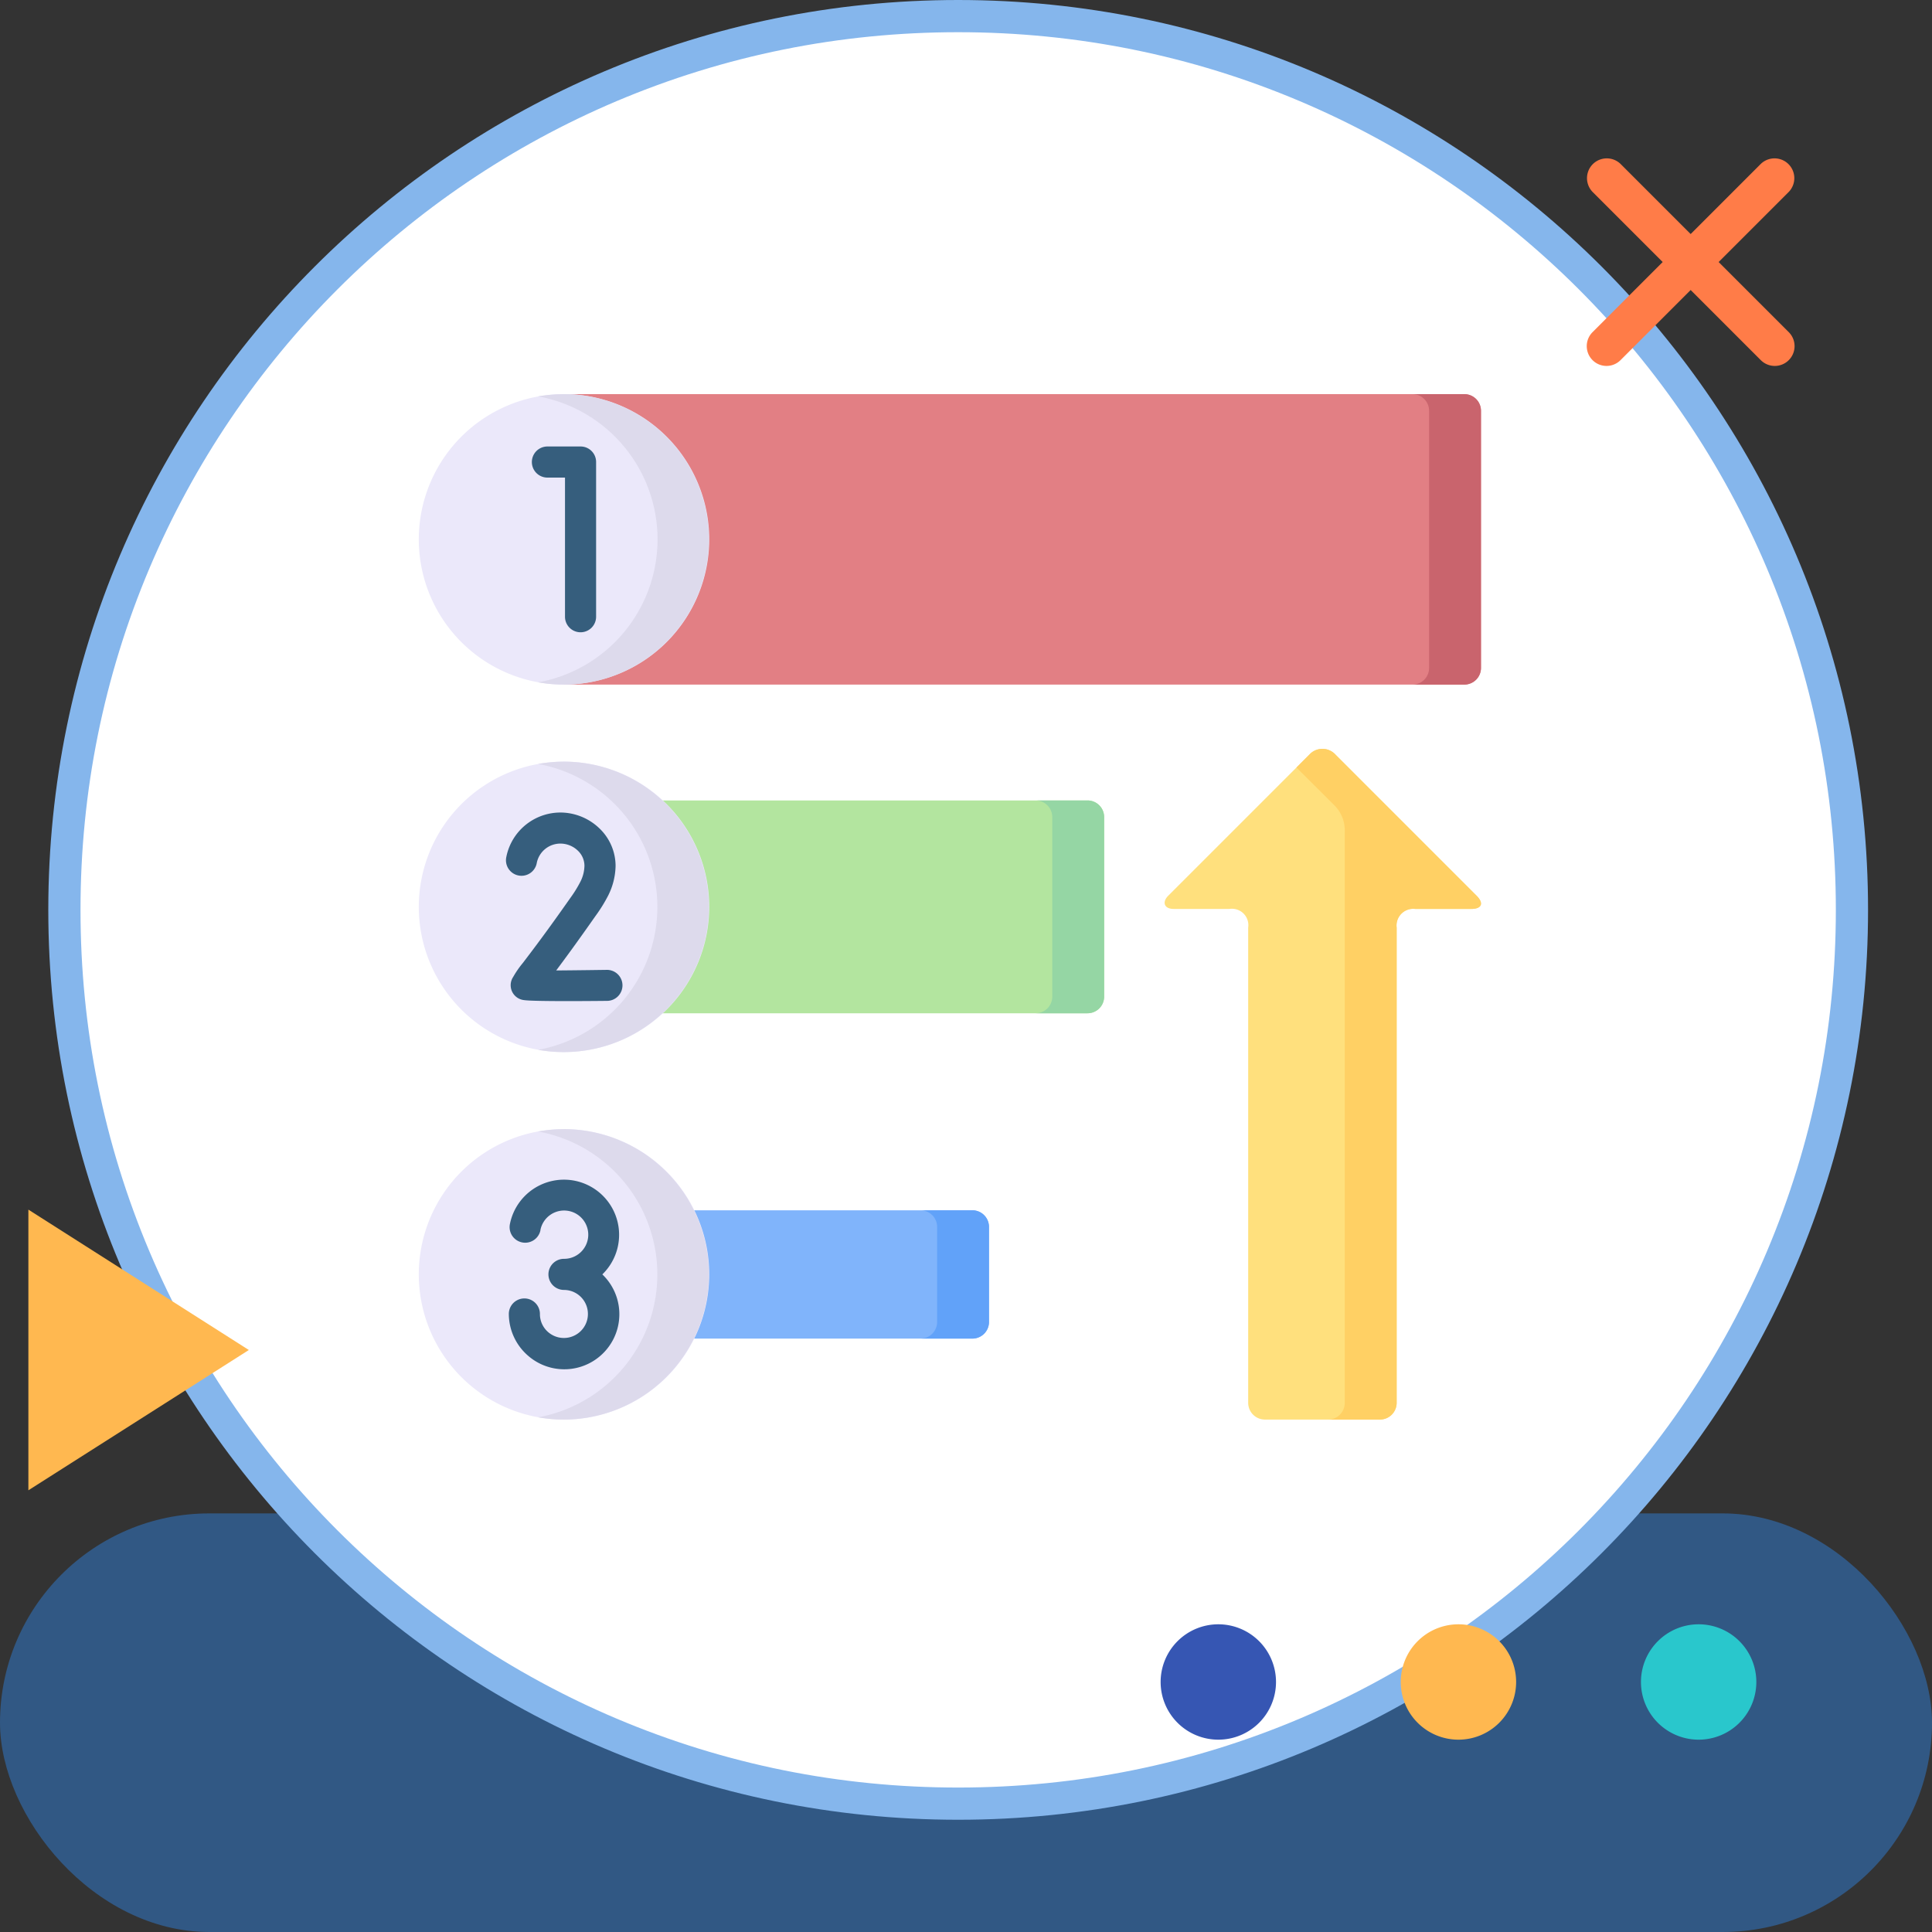 <svg xmlns="http://www.w3.org/2000/svg" width="120" height="120" viewBox="0 0 120 120">
  <rect x="0" y="0" width="120" height="120" fill="#333333" stroke="none"/>
  <g id="img5" transform="translate(-810 -2709.23)">
    <g id="Grupo_1074448" data-name="Grupo 1074448" transform="translate(630 -6240.77)">
      <rect id="Rectángulo_378651" data-name="Rectángulo 378651" width="120" height="26" rx="13" transform="translate(180 9044)" fill="#315884"/>
      <g id="Grupo_1074381" data-name="Grupo 1074381" transform="translate(183 8950)">
        <g id="Grupo_1073526" data-name="Grupo 1073526" transform="translate(0 0)">
          <g id="Grupo_1072785" data-name="Grupo 1072785" transform="translate(0 0)">
            <path id="Trazado_608385" data-name="Trazado 608385" d="M56.514,0A56.514,56.514,0,1,1,0,56.514,56.514,56.514,0,0,1,56.514,0Z" transform="translate(0 0)" fill="none"/>
          </g>
          <g id="Grupo_1073383" data-name="Grupo 1073383" transform="translate(0 0)">
            <g id="Trazado_608385-2" data-name="Trazado 608385" transform="translate(0 0)" fill="#fff">
              <path d="M 56.514 112.028 C 49.019 112.028 41.749 110.561 34.906 107.666 C 31.617 106.275 28.444 104.553 25.476 102.548 C 22.537 100.562 19.772 98.281 17.26 95.769 C 14.747 93.256 12.466 90.492 10.48 87.552 C 8.475 84.584 6.753 81.412 5.362 78.122 C 2.468 71.279 1 64.009 1 56.514 C 1 49.019 2.468 41.749 5.362 34.906 C 6.753 31.617 8.475 28.444 10.48 25.476 C 12.466 22.537 14.747 19.772 17.26 17.26 C 19.772 14.747 22.537 12.466 25.476 10.48 C 28.444 8.475 31.617 6.753 34.906 5.362 C 41.749 2.468 49.019 1 56.514 1 C 64.009 1 71.279 2.468 78.122 5.362 C 81.412 6.753 84.584 8.475 87.552 10.48 C 90.492 12.466 93.256 14.747 95.769 17.26 C 98.281 19.772 100.562 22.537 102.548 25.476 C 104.553 28.444 106.275 31.617 107.666 34.906 C 110.561 41.749 112.028 49.019 112.028 56.514 C 112.028 64.009 110.561 71.279 107.666 78.122 C 106.275 81.412 104.553 84.584 102.548 87.552 C 100.562 90.492 98.281 93.256 95.769 95.769 C 93.256 98.281 90.492 100.562 87.552 102.548 C 84.584 104.553 81.412 106.275 78.122 107.666 C 71.279 110.561 64.009 112.028 56.514 112.028 Z" stroke="none"/>
              <path d="M 56.514 2 C 49.154 2 42.015 3.441 35.295 6.283 C 32.066 7.649 28.95 9.34 26.036 11.309 C 23.149 13.259 20.434 15.499 17.967 17.967 C 15.499 20.434 13.259 23.149 11.309 26.036 C 9.34 28.95 7.649 32.066 6.283 35.295 C 3.441 42.015 2 49.154 2 56.514 C 2 63.874 3.441 71.013 6.283 77.733 C 7.649 80.963 9.34 84.078 11.309 86.992 C 13.259 89.879 15.499 92.594 17.967 95.061 C 20.434 97.529 23.149 99.769 26.036 101.719 C 28.95 103.688 32.066 105.379 35.295 106.745 C 42.015 109.587 49.154 111.028 56.514 111.028 C 63.874 111.028 71.013 109.587 77.733 106.745 C 80.963 105.379 84.078 103.688 86.992 101.719 C 89.879 99.769 92.594 97.529 95.061 95.061 C 97.529 92.594 99.769 89.879 101.719 86.992 C 103.688 84.078 105.379 80.963 106.745 77.733 C 109.587 71.013 111.028 63.874 111.028 56.514 C 111.028 49.154 109.587 42.015 106.745 35.295 C 105.379 32.066 103.688 28.95 101.719 26.036 C 99.769 23.149 97.529 20.434 95.061 17.967 C 92.594 15.499 89.879 13.259 86.992 11.309 C 84.078 9.34 80.963 7.649 77.733 6.283 C 71.013 3.441 63.874 2 56.514 2 M 56.514 -7.62939453125e-06 C 87.726 -7.62939453125e-06 113.028 25.302 113.028 56.514 C 113.028 87.726 87.726 113.028 56.514 113.028 C 25.302 113.028 -7.62939453125e-06 87.726 -7.62939453125e-06 56.514 C -7.62939453125e-06 25.302 25.302 -7.62939453125e-06 56.514 -7.62939453125e-06 Z" stroke="none" fill="#85b6ec"/>
            </g>
          </g>
        </g>
      </g>
      <path id="Trazado_615556" data-name="Trazado 615556" d="M751.445,142l4.348-4.348a1.229,1.229,0,0,0-1.738-1.738l-4.348,4.348-4.348-4.348a1.229,1.229,0,0,0-1.738,1.738L747.969,142l-4.348,4.348a1.229,1.229,0,1,0,1.738,1.738l4.348-4.348,4.348,4.348a1.229,1.229,0,1,0,1.738-1.738Z" transform="translate(-464.697 8824.275)" fill="#ff7c48"/>
      <path id="Trazado_615557" data-name="Trazado 615557" d="M269.267,80.733l8.719-13.693L286.7,80.733Z" transform="translate(262.496 8755.865) rotate(90)" fill="#ffb850"/>
      <path id="Trazado_615559" data-name="Trazado 615559" d="M158.142,311.6a3.583,3.583,0,1,1-3.583-3.583,3.583,3.583,0,0,1,3.583,3.583" transform="translate(116.027 8742.871)" fill="#ffb850"/>
      <path id="Trazado_615560" data-name="Trazado 615560" d="M75.888,311.6a3.583,3.583,0,1,1-3.583-3.583,3.583,3.583,0,0,1,3.583,3.583" transform="translate(183.367 8742.871)" fill="#3656b3"/>
      <path id="Trazado_615561" data-name="Trazado 615561" d="M240.4,311.6a3.583,3.583,0,1,1-3.583-3.583A3.583,3.583,0,0,1,240.4,311.6" transform="translate(48.689 8742.871)" fill="#29c7cc"/>
    </g>
    <g id="Grupo_1074449" data-name="Grupo 1074449" transform="translate(833.242 2727.539)">
      <rect id="Rectángulo_378646" data-name="Rectángulo 378646" width="72.538" height="72.538" fill="#fff"/>
      <g id="Grupo_1075332" data-name="Grupo 1075332" transform="translate(2.77 -2.688)">
        <g id="Grupo_1075331" data-name="Grupo 1075331" transform="translate(0 8.86)">
          <path id="Trazado_616725" data-name="Trazado 616725" d="M364.7,220.447V190.926a1.019,1.019,0,0,0-1.162-1.158h-3.463c-.6,0-.734-.427-.34-.822l8.756-8.756a1.1,1.1,0,0,1,1.64,0l8.755,8.756c.471.471.321.822-.34.822h-3.466a1.035,1.035,0,0,0-1.158,1.158v29.521a1.041,1.041,0,0,1-1.037,1.037h-7.148A1.041,1.041,0,0,1,364.7,220.447Z" transform="translate(-313.185 -157.793)" fill="#ffe07d" fill-rule="evenodd"/>
          <path id="Trazado_616726" data-name="Trazado 616726" d="M423.045,180.984l.793-.793a1.1,1.1,0,0,1,1.64,0l8.755,8.755c.471.471.321.822-.34.822h-3.466a1.035,1.035,0,0,0-1.158,1.158v29.521a1.041,1.041,0,0,1-1.037,1.037H425.01a1.042,1.042,0,0,0,1.037-1.037V184.958a2.22,2.22,0,0,0-.7-1.68Z" transform="translate(-368.532 -157.793)" fill="#ffd064" fill-rule="evenodd"/>
          <path id="Trazado_616727" data-name="Trazado 616727" d="M70.016,410.2H95.38a1.034,1.034,0,0,0,1.03-1.03v-5.91a1.034,1.034,0,0,0-1.03-1.03H70.016Z" transform="translate(-60.994 -351.538)" fill="#80b4fb" fill-rule="evenodd"/>
          <path id="Trazado_616728" data-name="Trazado 616728" d="M241.854,410.2h3.222a1.034,1.034,0,0,0,1.03-1.03v-5.91a1.034,1.034,0,0,0-1.03-1.03h-3.222a1.034,1.034,0,0,1,1.03,1.03v5.91A1.034,1.034,0,0,1,241.854,410.2Z" transform="translate(-210.689 -351.538)" fill="#61a2f9" fill-rule="evenodd"/>
          <path id="Trazado_616729" data-name="Trazado 616729" d="M70.016,217.926h32.513a1.034,1.034,0,0,0,1.034-1.03V205.737a1.034,1.034,0,0,0-1.034-1.03H70.016Z" transform="translate(-60.994 -179.471)" fill="#b3e59f" fill-rule="evenodd"/>
          <path id="Trazado_616730" data-name="Trazado 616730" d="M297.355,217.926h3.218a1.034,1.034,0,0,0,1.034-1.03V205.737a1.034,1.034,0,0,0-1.034-1.03h-3.218a1.034,1.034,0,0,1,1.03,1.03V216.9A1.033,1.033,0,0,1,297.355,217.926Z" transform="translate(-259.039 -179.471)" fill="#95d6a4" fill-rule="evenodd"/>
          <path id="Trazado_616731" data-name="Trazado 616731" d="M70.016,26.9h55.922a1.034,1.034,0,0,0,1.03-1.03V9.89a1.034,1.034,0,0,0-1.03-1.03H70.016Z" transform="translate(-60.994 -8.86)" fill="#e27f84" fill-rule="evenodd"/>
          <path id="Trazado_616732" data-name="Trazado 616732" d="M479,26.9h3.222a1.034,1.034,0,0,0,1.03-1.03V9.89a1.034,1.034,0,0,0-1.03-1.03H479a1.034,1.034,0,0,1,1.03,1.03V25.871A1.033,1.033,0,0,1,479,26.9Z" transform="translate(-417.278 -8.86)" fill="#c9646d" fill-rule="evenodd"/>
          <path id="Trazado_616733" data-name="Trazado 616733" d="M9.022,54.511A9.02,9.02,0,1,1,0,63.533,9.022,9.022,0,0,1,9.022,54.511Zm0-45.651A9.02,9.02,0,1,1,0,17.882,9.022,9.022,0,0,1,9.022,8.86Zm0,22.826A9.02,9.02,0,1,1,0,40.708,9.022,9.022,0,0,1,9.022,31.686Z" transform="translate(0 -8.86)" fill="#ebe8fa" fill-rule="evenodd"/>
          <path id="Trazado_616734" data-name="Trazado 616734" d="M59.127,54.511a9.02,9.02,0,1,1-1.611,17.9,9.022,9.022,0,0,0,0-17.752,8.972,8.972,0,0,1,1.611-.146Zm0-45.651a9.02,9.02,0,1,1-1.611,17.9A9.024,9.024,0,0,0,57.516,9,9.328,9.328,0,0,1,59.127,8.86Zm0,22.826a9.02,9.02,0,1,1-1.611,17.9,9.024,9.024,0,0,0,0-17.756A9.327,9.327,0,0,1,59.127,31.686Z" transform="translate(-50.105 -8.86)" fill="#dddaec" fill-rule="evenodd"/>
        </g>
        <path id="Trazado_616735" data-name="Trazado 616735" d="M48.27,220.284a.963.963,0,1,1,.022,1.925c-.011,0-4.529.055-5.158-.051a.929.929,0,0,1-.65-1.435,5.953,5.953,0,0,1,.61-.88c.5-.658,1.425-1.863,2.922-4a7.751,7.751,0,0,0,.643-1.034,2.285,2.285,0,0,0,.252-.99,1.3,1.3,0,0,0-.4-.931,1.565,1.565,0,0,0-1.012-.446,1.494,1.494,0,0,0-1.549,1.2.964.964,0,1,1-1.892-.369,3.428,3.428,0,0,1,3.539-2.758,3.516,3.516,0,0,1,2.265,1,3.234,3.234,0,0,1,.983,2.3,4.252,4.252,0,0,1-.449,1.83,9.422,9.422,0,0,1-.8,1.293c-1.125,1.607-1.907,2.67-2.44,3.382,1.337-.01,3.108-.036,3.116-.036Z" transform="translate(-36.622 -175.664)" fill="#365e7d"/>
        <path id="Trazado_616736" data-name="Trazado 616736" d="M55.5,36.021a.966.966,0,0,1,0-1.932H57.56a.963.963,0,0,1,.964.964v9.61a.966.966,0,1,1-1.932,0V36.021Z" transform="translate(-47.511 -21.978)" fill="#365e7d"/>
        <path id="Trazado_616737" data-name="Trazado 616737" d="M45.388,390.622a.966.966,0,0,1-1.9-.369,3.424,3.424,0,1,1,5.742,3.12,3.421,3.421,0,0,1-4.624,5.041,3.444,3.444,0,0,1-1.184-2.582.966.966,0,1,1,1.932,0,1.47,1.47,0,0,0,.511,1.125,1.492,1.492,0,1,0,.983-2.619.966.966,0,1,1,0-1.932,1.5,1.5,0,1,0-1.465-1.783Z" transform="translate(-37.83 -329.839)" fill="#365e7d"/>
      </g>
    </g>
  </g>
</svg>
